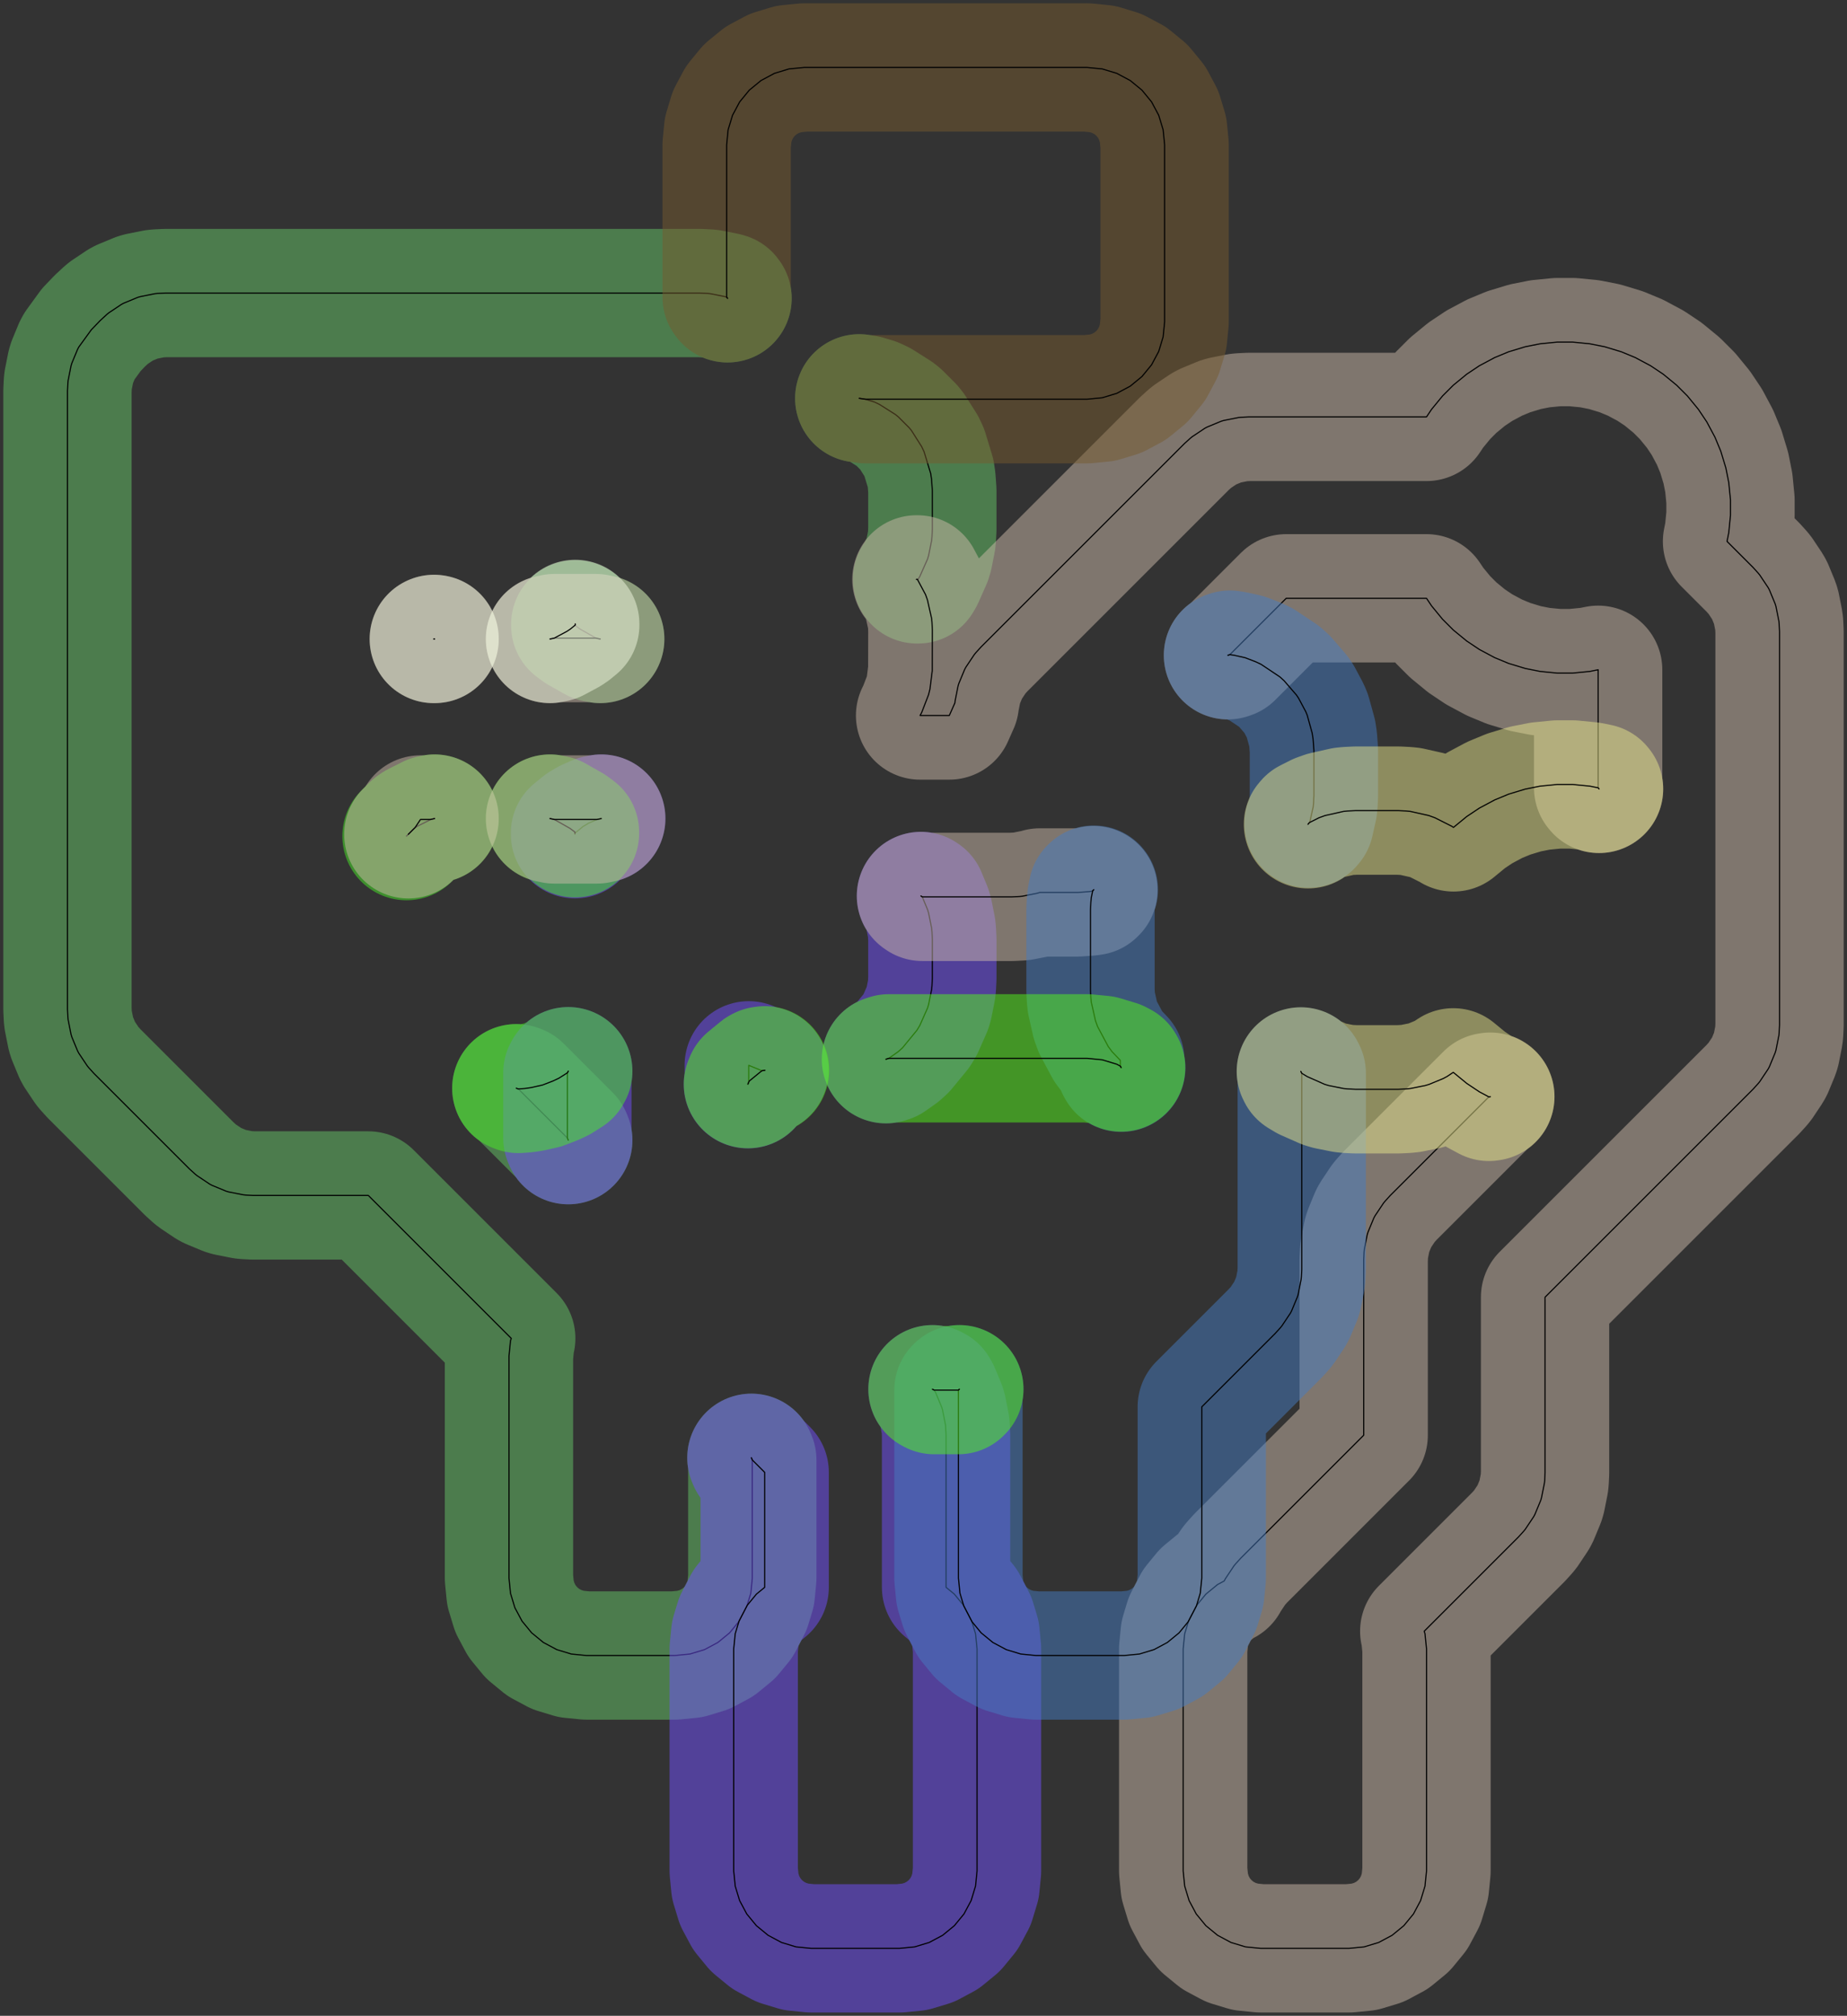 <?xml version="1.0" standalone="no"?>
<!DOCTYPE svg PUBLIC "-//W3C//DTD SVG 1.1//EN"
"http://www.w3.org/Graphics/SVG/1.1/DTD/svg11.dtd">
<!-- original:
<svg width="78.8976" height="86.1165" viewBox="0 0 1643.7 1794.09" version="1.1"
-->
<svg width="7889.76" height="8611.65" viewBox="0 0 1643.7 1794.09" version="1.1"
xmlns="http://www.w3.org/2000/svg"
xmlns:xlink="http://www.w3.org/1999/xlink">
<rect x="0" y="0" width="1643.7" height="1794.09" fill="#333333" stroke="none"/>
<polyline points="459.478,968.517 461.278,969.185 504.918,1012.83 505.718,1014.76" style="stroke:rgb(103,198,105);stroke-width:114.173;fill:none;stroke-opacity:0.5;stroke-linecap:round;stroke-linejoin:round;;fill:none"/>
<polyline points="459.478,968.517 461.278,969.185 504.918,1012.83 505.718,1014.76" style="stroke:rgb(0,0,0);stroke-width:1px;fill:none;stroke-opacity:1;stroke-linecap:round;stroke-linejoin:round;;fill:none"/>
<polyline points="511.926,555.609 511.938,556.435 511.938,556.693 516.338,559.957 530.376,567.909 531.09,568.099 534.162,568.711" style="stroke:rgb(103,198,105);stroke-width:114.173;fill:none;stroke-opacity:0.5;stroke-linecap:round;stroke-linejoin:round;;fill:none"/>
<polyline points="511.926,555.609 511.938,556.435 511.938,556.693 516.338,559.957 530.376,567.909 531.09,568.099 534.162,568.711" style="stroke:rgb(0,0,0);stroke-width:1px;fill:none;stroke-opacity:1;stroke-linecap:round;stroke-linejoin:round;;fill:none"/>
<polyline points="647.458,265.513 647.396,265.421 646.652,264.417 645.334,264.017 632.086,261.383 629.782,261.155 623.03,260.823 586.102,260.823 147.046,260.823 140.29,261.155 137.986,261.383 124.736,264.019 122.52,264.691 110.04,269.861 107.998,270.953 96.766,278.459 94.976,279.929 88.99,285.467 81.224,293.557 70.16,308.799 69.07,310.841 63.902,323.317 63.23,325.533 60.596,338.777 60.37,341.081 60.038,347.833 60.038,898.385 60.37,905.137 60.598,907.441 63.232,920.689 63.904,922.903 69.072,935.383 70.164,937.423 77.668,948.655 79.136,950.443 83.678,955.453 168.56,1040.33 173.57,1044.88 175.358,1046.34 186.59,1053.85 188.63,1054.94 201.11,1060.11 203.324,1060.78 216.572,1063.41 218.876,1063.64 225.63,1063.97 327.788,1063.97 454.97,1191.16 454.276,1193.45 452.952,1206.89 452.952,1404.53 454.276,1417.97 458.196,1430.89 464.564,1442.8 473.132,1453.24 483.572,1461.81 495.484,1468.18 508.408,1472.1 521.85,1473.42 589.632,1473.42 600.59,1473.42 614.032,1472.1 626.956,1468.18 638.868,1461.81 649.308,1453.24 657.384,1443.4 664.748,1429.23 668.164,1417.97 669.488,1404.53 669.488,1299.37 668.688,1297.44" style="stroke:rgb(103,198,105);stroke-width:114.173;fill:none;stroke-opacity:0.5;stroke-linecap:round;stroke-linejoin:round;;fill:none"/>
<polyline points="647.458,265.513 647.396,265.421 646.652,264.417 645.334,264.017 632.086,261.383 629.782,261.155 623.03,260.823 586.102,260.823 147.046,260.823 140.29,261.155 137.986,261.383 124.736,264.019 122.52,264.691 110.04,269.861 107.998,270.953 96.766,278.459 94.976,279.929 88.99,285.467 81.224,293.557 70.16,308.799 69.07,310.841 63.902,323.317 63.23,325.533 60.596,338.777 60.37,341.081 60.038,347.833 60.038,898.385 60.37,905.137 60.598,907.441 63.232,920.689 63.904,922.903 69.072,935.383 70.164,937.423 77.668,948.655 79.136,950.443 83.678,955.453 168.56,1040.33 173.57,1044.88 175.358,1046.34 186.59,1053.85 188.63,1054.94 201.11,1060.11 203.324,1060.78 216.572,1063.41 218.876,1063.64 225.63,1063.97 327.788,1063.97 454.97,1191.16 454.276,1193.45 452.952,1206.89 452.952,1404.53 454.276,1417.97 458.196,1430.89 464.564,1442.8 473.132,1453.24 483.572,1461.81 495.484,1468.18 508.408,1472.1 521.85,1473.42 589.632,1473.42 600.59,1473.42 614.032,1472.1 626.956,1468.18 638.868,1461.81 649.308,1453.24 657.384,1443.4 664.748,1429.23 668.164,1417.97 669.488,1404.53 669.488,1299.37 668.688,1297.44" style="stroke:rgb(0,0,0);stroke-width:1px;fill:none;stroke-opacity:1;stroke-linecap:round;stroke-linejoin:round;;fill:none"/>
<polyline points="764.67,354.513 770.036,355.313 778.042,357.741 782.612,359.901 796.88,368.933 799.49,371.075 809.04,380.625 811.182,383.235 820.214,397.503 822.374,402.073 828.234,421.401 828.976,426.401 829.722,436.515 829.722,470.963 829.63,472.847 829.394,477.693 829.064,481.055 826.424,494.327 825.444,497.557 818.604,512.985 817.008,515.647 816.07,515.653" style="stroke:rgb(103,198,105);stroke-width:114.173;fill:none;stroke-opacity:0.5;stroke-linecap:round;stroke-linejoin:round;;fill:none"/>
<polyline points="764.67,354.513 770.036,355.313 778.042,357.741 782.612,359.901 796.88,368.933 799.49,371.075 809.04,380.625 811.182,383.235 820.214,397.503 822.374,402.073 828.234,421.401 828.976,426.401 829.722,436.515 829.722,470.963 829.63,472.847 829.394,477.693 829.064,481.055 826.424,494.327 825.444,497.557 818.604,512.985 817.008,515.647 816.07,515.653" style="stroke:rgb(0,0,0);stroke-width:1px;fill:none;stroke-opacity:1;stroke-linecap:round;stroke-linejoin:round;;fill:none"/>
<polyline points="505.72,1014.76 504.92,1012.83 504.92,954.813 505.72,953.367" style="stroke:rgb(115,81,255);stroke-width:114.173;fill:none;stroke-opacity:0.5;stroke-linecap:round;stroke-linejoin:round;;fill:none"/>
<polyline points="505.72,1014.76 504.92,1012.83 504.92,954.813 505.72,953.367" style="stroke:rgb(0,0,0);stroke-width:1px;fill:none;stroke-opacity:1;stroke-linecap:round;stroke-linejoin:round;;fill:none"/>
<polyline points="511.706,742.491 511.692,741.479 518.84,735.613 523.672,732.717 531.32,729.327 535.084,728.527" style="stroke:rgb(115,81,255);stroke-width:114.173;fill:none;stroke-opacity:0.5;stroke-linecap:round;stroke-linejoin:round;;fill:none"/>
<polyline points="511.706,742.491 511.692,741.479 518.84,735.613 523.672,732.717 531.32,729.327 535.084,728.527" style="stroke:rgb(0,0,0);stroke-width:1px;fill:none;stroke-opacity:1;stroke-linecap:round;stroke-linejoin:round;;fill:none"/>
<polyline points="665.538,964.995 666.338,963.091 666.338,948.139 676.662,952.415 678.276,952.905 680.122,952.647 680.176,952.639" style="stroke:rgb(115,81,255);stroke-width:114.173;fill:none;stroke-opacity:0.5;stroke-linecap:round;stroke-linejoin:round;;fill:none"/>
<polyline points="665.538,964.995 666.338,963.091 666.338,948.139 676.662,952.415 678.276,952.905 680.122,952.647 680.176,952.639" style="stroke:rgb(0,0,0);stroke-width:1px;fill:none;stroke-opacity:1;stroke-linecap:round;stroke-linejoin:round;;fill:none"/>
<polyline points="668.686,1297.44 669.486,1299.37 680.51,1310.4 680.51,1412.74 673.132,1418.8 665.048,1428.65 657.696,1442.8 654.276,1454.08 652.952,1467.52 652.952,1531.09 652.952,1665.16 654.276,1678.6 658.196,1691.52 664.564,1703.43 673.132,1713.87 683.572,1722.44 695.484,1728.81 708.408,1732.73 721.85,1734.05 800.59,1734.05 814.032,1732.73 826.956,1728.81 838.868,1722.44 849.308,1713.87 857.876,1703.43 864.244,1691.52 868.164,1678.6 869.488,1665.16 869.488,1531.09 869.488,1467.52 868.164,1454.08 864.746,1442.81 857.386,1428.64 849.308,1418.8 841.928,1412.74 841.928,1276.97 841.596,1270.21 841.368,1267.91 838.734,1254.66 838.062,1252.45 832.894,1239.97 831.802,1237.93 831.322,1237.21 829.83,1236.41" style="stroke:rgb(115,81,255);stroke-width:114.173;fill:none;stroke-opacity:0.5;stroke-linecap:round;stroke-linejoin:round;;fill:none"/>
<polyline points="668.686,1297.44 669.486,1299.37 680.51,1310.4 680.51,1412.74 673.132,1418.8 665.048,1428.65 657.696,1442.8 654.276,1454.08 652.952,1467.52 652.952,1531.09 652.952,1665.16 654.276,1678.6 658.196,1691.52 664.564,1703.43 673.132,1713.87 683.572,1722.44 695.484,1728.81 708.408,1732.73 721.85,1734.05 800.59,1734.05 814.032,1732.73 826.956,1728.81 838.868,1722.44 849.308,1713.87 857.876,1703.43 864.244,1691.52 868.164,1678.6 869.488,1665.16 869.488,1531.09 869.488,1467.52 868.164,1454.08 864.746,1442.81 857.386,1428.64 849.308,1418.8 841.928,1412.74 841.928,1276.97 841.596,1270.21 841.368,1267.91 838.734,1254.66 838.062,1252.45 832.894,1239.97 831.802,1237.93 831.322,1237.21 829.83,1236.41" style="stroke:rgb(0,0,0);stroke-width:1px;fill:none;stroke-opacity:1;stroke-linecap:round;stroke-linejoin:round;;fill:none"/>
<polyline points="788.426,942.727 790.94,941.927 799.444,935.935 803.188,932.541 816.004,916.927 818.604,912.591 825.444,897.163 826.424,893.933 829.064,880.661 829.394,877.299 829.722,870.569 829.722,859.147 829.722,836.121 829.392,829.385 829.062,826.025 826.428,812.767 825.448,809.535 820.764,798.225 819.57,797.425" style="stroke:rgb(115,81,255);stroke-width:114.173;fill:none;stroke-opacity:0.5;stroke-linecap:round;stroke-linejoin:round;;fill:none"/>
<polyline points="788.426,942.727 790.94,941.927 799.444,935.935 803.188,932.541 816.004,916.927 818.604,912.591 825.444,897.163 826.424,893.933 829.064,880.661 829.394,877.299 829.722,870.569 829.722,859.147 829.722,836.121 829.392,829.385 829.062,826.025 826.428,812.767 825.448,809.535 820.764,798.225 819.57,797.425" style="stroke:rgb(0,0,0);stroke-width:1px;fill:none;stroke-opacity:1;stroke-linecap:round;stroke-linejoin:round;;fill:none"/>
<polyline points="361.76,744.151 368.394,737.515 368.92,737.037 371.466,735.337 383.668,729.195 386.766,728.525" style="stroke:rgb(74,236,41);stroke-width:114.173;fill:none;stroke-opacity:0.5;stroke-linecap:round;stroke-linejoin:round;;fill:none"/>
<polyline points="361.76,744.151 368.394,737.515 368.92,737.037 371.466,735.337 383.668,729.195 386.766,728.525" style="stroke:rgb(0,0,0);stroke-width:1px;fill:none;stroke-opacity:1;stroke-linecap:round;stroke-linejoin:round;;fill:none"/>
<polyline points="459.476,968.517 461.274,969.183 467.286,968.741 472.858,967.915 482.75,965.695 492.21,962.047 497.302,959.639 504.92,954.815 505.72,953.369" style="stroke:rgb(74,236,41);stroke-width:114.173;fill:none;stroke-opacity:0.5;stroke-linecap:round;stroke-linejoin:round;;fill:none"/>
<polyline points="459.476,968.517 461.274,969.183 467.286,968.741 472.858,967.915 482.75,965.695 492.21,962.047 497.302,959.639 504.92,954.815 505.72,953.369" style="stroke:rgb(0,0,0);stroke-width:1px;fill:none;stroke-opacity:1;stroke-linecap:round;stroke-linejoin:round;;fill:none"/>
<polyline points="489.452,728.527 492.528,729.139 493.238,729.327 507.28,737.283 511.682,740.549 511.682,740.803 511.694,741.631" style="stroke:rgb(74,236,41);stroke-width:114.173;fill:none;stroke-opacity:0.5;stroke-linecap:round;stroke-linejoin:round;;fill:none"/>
<polyline points="489.452,728.527 492.528,729.139 493.238,729.327 507.28,737.283 511.682,740.549 511.682,740.803 511.694,741.631" style="stroke:rgb(0,0,0);stroke-width:1px;fill:none;stroke-opacity:1;stroke-linecap:round;stroke-linejoin:round;;fill:none"/>
<polyline points="363.38,742.529 368.394,737.515 368.924,737.035 369.712,736.075 374.22,729.329 383.052,729.329 386.748,728.529" style="stroke:rgb(205,186,171);stroke-width:114.173;fill:none;stroke-opacity:0.5;stroke-linecap:round;stroke-linejoin:round;;fill:none"/>
<polyline points="363.38,742.529 368.394,737.515 368.924,737.035 369.712,736.075 374.22,729.329 383.052,729.329 386.748,728.529" style="stroke:rgb(0,0,0);stroke-width:1px;fill:none;stroke-opacity:1;stroke-linecap:round;stroke-linejoin:round;;fill:none"/>
<polyline points="386.068,568.711 386.254,568.627 386.736,568.711" style="stroke:rgb(205,186,171);stroke-width:114.173;fill:none;stroke-opacity:0.5;stroke-linecap:round;stroke-linejoin:round;;fill:none"/>
<polyline points="386.068,568.711 386.254,568.627 386.736,568.711" style="stroke:rgb(0,0,0);stroke-width:1px;fill:none;stroke-opacity:1;stroke-linecap:round;stroke-linejoin:round;;fill:none"/>
<polyline points="489.452,568.711 492.528,568.099 493.274,567.911 530.382,567.911 531.09,568.099 534.166,568.711" style="stroke:rgb(205,186,171);stroke-width:114.173;fill:none;stroke-opacity:0.5;stroke-linecap:round;stroke-linejoin:round;;fill:none"/>
<polyline points="489.452,568.711 492.528,568.099 493.274,567.911 530.382,567.911 531.09,568.099 534.166,568.711" style="stroke:rgb(0,0,0);stroke-width:1px;fill:none;stroke-opacity:1;stroke-linecap:round;stroke-linejoin:round;;fill:none"/>
<polyline points="489.456,728.529 492.528,729.139 493.24,729.329 531.316,729.329 535.08,728.529" style="stroke:rgb(205,186,171);stroke-width:114.173;fill:none;stroke-opacity:0.5;stroke-linecap:round;stroke-linejoin:round;;fill:none"/>
<polyline points="489.456,728.529 492.528,729.139 493.24,729.329 531.316,729.329 535.08,728.529" style="stroke:rgb(0,0,0);stroke-width:1px;fill:none;stroke-opacity:1;stroke-linecap:round;stroke-linejoin:round;;fill:none"/>
<polyline points="815.528,515.659 816.422,515.651 823.658,529.189 825.362,533.949 829.062,550.435 829.392,553.795 829.722,560.687 829.64,596.823 827.578,613.401 826.35,618.305 820.276,634.051 818.802,636.809 844.814,636.809 849.7,625.791 849.786,625.647 849.968,623.815 852.602,610.567 853.274,608.353 858.442,595.873 859.534,593.833 867.038,582.601 868.506,580.813 873.048,575.803 1054.15,394.701 1059.16,390.159 1060.95,388.691 1072.18,381.187 1074.22,380.095 1086.7,374.927 1088.91,374.255 1102.16,371.621 1104.47,371.393 1111.22,371.061 1269.48,371.061 1273.99,364.317 1283.78,352.385 1293.33,342.835 1305.26,333.043 1316.49,325.539 1330.11,318.263 1342.58,313.093 1357.35,308.613 1370.6,305.977 1385.96,304.465 1399.47,304.465 1414.83,305.977 1428.08,308.613 1442.85,313.093 1455.33,318.263 1468.94,325.539 1480.17,333.043 1492.1,342.835 1501.65,352.385 1511.44,364.317 1518.95,375.547 1526.22,389.161 1531.39,401.639 1535.87,416.409 1538.51,429.657 1540.02,445.017 1540.02,458.523 1538.51,473.885 1536.93,481.843 1560.02,504.937 1564.56,509.947 1566.03,511.735 1573.53,522.967 1574.63,525.007 1579.79,537.487 1580.47,539.701 1583.1,552.949 1583.33,555.253 1583.66,562.007 1583.66,912.401 1583.33,919.153 1583.1,921.457 1580.47,934.705 1579.79,936.919 1574.63,949.399 1573.53,951.439 1566.03,962.671 1564.56,964.459 1560.02,969.469 1375,1154.49 1375,1310.82 1374.67,1317.58 1374.44,1319.88 1371.8,1333.13 1371.13,1335.34 1365.96,1347.82 1364.87,1349.86 1357.37,1361.09 1355.9,1362.88 1351.36,1367.89 1267.47,1451.78 1268.16,1454.08 1269.49,1467.52 1269.49,1665.16 1268.16,1678.6 1264.24,1691.52 1257.88,1703.43 1249.31,1713.87 1238.87,1722.44 1226.96,1728.81 1214.03,1732.73 1200.59,1734.05 1121.85,1734.05 1108.41,1732.73 1095.48,1728.81 1083.57,1722.44 1073.13,1713.87 1064.56,1703.43 1058.2,1691.52 1054.28,1678.6 1052.95,1665.16 1052.95,1531.09 1052.95,1467.52 1054.28,1454.08 1057.7,1442.8 1065.05,1428.65 1073.13,1418.8 1083.57,1410.23 1089.47,1407.08 1089.54,1406.9 1090.64,1404.86 1098.14,1393.63 1099.61,1391.84 1104.15,1386.83 1148.6,1342.38 1213.58,1277.39 1213.58,1218.25 1213.58,1121.06 1213.91,1114.31 1214.14,1112 1216.77,1098.76 1217.45,1096.54 1222.61,1084.06 1223.71,1082.02 1231.21,1070.79 1232.68,1069 1237.22,1063.99 1238.91,1062.3 1252.62,1048.6 1324.98,976.235 1326.3,976.039" style="stroke:rgb(205,186,171);stroke-width:114.173;fill:none;stroke-opacity:0.5;stroke-linecap:round;stroke-linejoin:round;;fill:none"/>
<polyline points="815.528,515.659 816.422,515.651 823.658,529.189 825.362,533.949 829.062,550.435 829.392,553.795 829.722,560.687 829.64,596.823 827.578,613.401 826.35,618.305 820.276,634.051 818.802,636.809 844.814,636.809 849.7,625.791 849.786,625.647 849.968,623.815 852.602,610.567 853.274,608.353 858.442,595.873 859.534,593.833 867.038,582.601 868.506,580.813 873.048,575.803 1054.15,394.701 1059.16,390.159 1060.95,388.691 1072.18,381.187 1074.22,380.095 1086.7,374.927 1088.91,374.255 1102.16,371.621 1104.47,371.393 1111.22,371.061 1269.48,371.061 1273.99,364.317 1283.78,352.385 1293.33,342.835 1305.26,333.043 1316.49,325.539 1330.11,318.263 1342.58,313.093 1357.35,308.613 1370.6,305.977 1385.96,304.465 1399.47,304.465 1414.83,305.977 1428.08,308.613 1442.85,313.093 1455.33,318.263 1468.94,325.539 1480.17,333.043 1492.1,342.835 1501.65,352.385 1511.44,364.317 1518.95,375.547 1526.22,389.161 1531.39,401.639 1535.87,416.409 1538.51,429.657 1540.02,445.017 1540.02,458.523 1538.51,473.885 1536.93,481.843 1560.02,504.937 1564.56,509.947 1566.03,511.735 1573.53,522.967 1574.63,525.007 1579.79,537.487 1580.47,539.701 1583.1,552.949 1583.33,555.253 1583.66,562.007 1583.66,912.401 1583.33,919.153 1583.1,921.457 1580.47,934.705 1579.79,936.919 1574.63,949.399 1573.53,951.439 1566.03,962.671 1564.56,964.459 1560.02,969.469 1375,1154.49 1375,1310.82 1374.67,1317.58 1374.44,1319.88 1371.8,1333.13 1371.13,1335.34 1365.96,1347.82 1364.87,1349.86 1357.37,1361.09 1355.9,1362.88 1351.36,1367.89 1267.47,1451.78 1268.16,1454.08 1269.49,1467.52 1269.49,1665.16 1268.16,1678.6 1264.24,1691.52 1257.88,1703.43 1249.31,1713.87 1238.87,1722.44 1226.96,1728.81 1214.03,1732.73 1200.59,1734.05 1121.85,1734.05 1108.41,1732.73 1095.48,1728.81 1083.57,1722.44 1073.13,1713.87 1064.56,1703.43 1058.2,1691.52 1054.28,1678.6 1052.95,1665.16 1052.95,1531.09 1052.95,1467.52 1054.28,1454.08 1057.7,1442.8 1065.05,1428.65 1073.13,1418.8 1083.57,1410.23 1089.47,1407.08 1089.54,1406.9 1090.64,1404.86 1098.14,1393.63 1099.61,1391.84 1104.15,1386.83 1148.6,1342.38 1213.58,1277.39 1213.58,1218.25 1213.58,1121.06 1213.91,1114.31 1214.14,1112 1216.77,1098.76 1217.45,1096.54 1222.61,1084.06 1223.71,1082.02 1231.21,1070.79 1232.68,1069 1237.22,1063.99 1238.91,1062.3 1252.62,1048.6 1324.98,976.235 1326.3,976.039" style="stroke:rgb(0,0,0);stroke-width:1px;fill:none;stroke-opacity:1;stroke-linecap:round;stroke-linejoin:round;;fill:none"/>
<polyline points="819.572,797.427 820.766,798.227 889.918,798.227 900.59,798.227 907.342,797.895 909.646,797.667 922.894,795.033 925.108,794.361 925.28,794.289 959.152,794.289 969.264,793.543 972.062,793.129 973.05,792.173" style="stroke:rgb(205,186,171);stroke-width:114.173;fill:none;stroke-opacity:0.5;stroke-linecap:round;stroke-linejoin:round;;fill:none"/>
<polyline points="819.572,797.427 820.766,798.227 889.918,798.227 900.59,798.227 907.342,797.895 909.646,797.667 922.894,795.033 925.108,794.361 925.28,794.289 959.152,794.289 969.264,793.543 972.062,793.129 973.05,792.173" style="stroke:rgb(0,0,0);stroke-width:1px;fill:none;stroke-opacity:1;stroke-linecap:round;stroke-linejoin:round;;fill:none"/>
<polyline points="1092.8,583.201 1093.19,583.055 1094.51,582.619 1144.65,532.479 1180.77,532.479 1269.48,532.479 1273.99,539.225 1283.78,551.157 1293.33,560.707 1305.26,570.499 1316.49,578.003 1330.11,585.279 1342.58,590.449 1357.35,594.929 1370.6,597.563 1385.96,599.077 1399.47,599.077 1414.83,597.563 1422.24,596.089 1422.24,637.761 1422.24,701.153 1423.04,702.125" style="stroke:rgb(205,186,171);stroke-width:114.173;fill:none;stroke-opacity:0.5;stroke-linecap:round;stroke-linejoin:round;;fill:none"/>
<polyline points="1092.8,583.201 1093.19,583.055 1094.51,582.619 1144.65,532.479 1180.77,532.479 1269.48,532.479 1273.99,539.225 1283.78,551.157 1293.33,560.707 1305.26,570.499 1316.49,578.003 1330.11,585.279 1342.58,590.449 1357.35,594.929 1370.6,597.563 1385.96,599.077 1399.47,599.077 1414.83,597.563 1422.24,596.089 1422.24,637.761 1422.24,701.153 1423.04,702.125" style="stroke:rgb(0,0,0);stroke-width:1px;fill:none;stroke-opacity:1;stroke-linecap:round;stroke-linejoin:round;;fill:none"/>
<polyline points="386.028,568.729 386.254,568.627 386.76,568.715" style="stroke:rgb(242,251,227);stroke-width:114.173;fill:none;stroke-opacity:0.5;stroke-linecap:round;stroke-linejoin:round;;fill:none"/>
<polyline points="386.028,568.729 386.254,568.627 386.76,568.715" style="stroke:rgb(0,0,0);stroke-width:1px;fill:none;stroke-opacity:1;stroke-linecap:round;stroke-linejoin:round;;fill:none"/>
<polyline points="489.456,568.711 492.528,568.099 493.28,567.911 504.508,561.909 507.636,559.819 511.936,556.289 511.92,555.271" style="stroke:rgb(242,251,227);stroke-width:114.173;fill:none;stroke-opacity:0.5;stroke-linecap:round;stroke-linejoin:round;;fill:none"/>
<polyline points="489.456,568.711 492.528,568.099 493.28,567.911 504.508,561.909 507.636,559.819 511.936,556.289 511.92,555.271" style="stroke:rgb(0,0,0);stroke-width:1px;fill:none;stroke-opacity:1;stroke-linecap:round;stroke-linejoin:round;;fill:none"/>
<polyline points="853.752,1236.4 852.952,1237.2 852.952,1404.53 854.276,1417.97 857.694,1429.24 865.05,1443.4 873.132,1453.24 883.572,1461.81 895.484,1468.18 908.408,1472.1 921.85,1473.42 932.806,1473.42 989.632,1473.42 1000.59,1473.42 1014.03,1472.1 1026.96,1468.18 1038.87,1461.81 1049.31,1453.24 1057.38,1443.4 1064.75,1429.23 1068.16,1417.97 1069.49,1404.53 1069.49,1309.6 1069.49,1252.13 1133.13,1188.49 1134.82,1186.79 1139.37,1181.78 1140.83,1179.99 1148.34,1168.76 1149.43,1166.72 1154.6,1154.24 1155.27,1152.03 1157.9,1138.78 1158.13,1136.47 1158.46,1129.72 1158.46,1032.53 1158.46,1028.7 1158.46,955.223 1157.66,953.623" style="stroke:rgb(70,124,194);stroke-width:114.173;fill:none;stroke-opacity:0.5;stroke-linecap:round;stroke-linejoin:round;;fill:none"/>
<polyline points="853.752,1236.4 852.952,1237.2 852.952,1404.53 854.276,1417.97 857.694,1429.24 865.05,1443.4 873.132,1453.24 883.572,1461.81 895.484,1468.18 908.408,1472.1 921.85,1473.42 932.806,1473.42 989.632,1473.42 1000.59,1473.42 1014.03,1472.1 1026.96,1468.18 1038.87,1461.81 1049.31,1453.24 1057.38,1443.4 1064.75,1429.23 1068.16,1417.97 1069.49,1404.53 1069.49,1309.6 1069.49,1252.13 1133.13,1188.49 1134.82,1186.79 1139.37,1181.78 1140.83,1179.99 1148.34,1168.76 1149.43,1166.72 1154.6,1154.24 1155.27,1152.03 1157.9,1138.78 1158.13,1136.47 1158.46,1129.72 1158.46,1032.53 1158.46,1028.7 1158.46,955.223 1157.66,953.623" style="stroke:rgb(0,0,0);stroke-width:1px;fill:none;stroke-opacity:1;stroke-linecap:round;stroke-linejoin:round;;fill:none"/>
<polyline points="973.422,791.813 972.418,792.785 971.17,799.063 970.802,802.807 970.472,809.547 970.472,854.839 970.472,877.341 970.472,881.397 970.802,888.135 971.17,891.879 974.868,908.353 976.766,913.657 986.288,931.477 989.642,936.001 997.046,943.775 997.046,948.947 997.846,950.321" style="stroke:rgb(70,124,194);stroke-width:114.173;fill:none;stroke-opacity:0.5;stroke-linecap:round;stroke-linejoin:round;;fill:none"/>
<polyline points="973.422,791.813 972.418,792.785 971.17,799.063 970.802,802.807 970.472,809.547 970.472,854.839 970.472,877.341 970.472,881.397 970.802,888.135 971.17,891.879 974.868,908.353 976.766,913.657 986.288,931.477 989.642,936.001 997.046,943.775 997.046,948.947 997.846,950.321" style="stroke:rgb(0,0,0);stroke-width:1px;fill:none;stroke-opacity:1;stroke-linecap:round;stroke-linejoin:round;;fill:none"/>
<polyline points="1092.79,583.201 1093.19,583.055 1094.51,582.619 1098.28,583.179 1108.17,585.401 1117.63,589.051 1122.2,591.213 1139,602.435 1142.74,605.829 1153.77,618.611 1155.65,621.419 1162.01,633.335 1163.31,636.455 1167.8,652.701 1168.54,657.701 1168.84,661.689 1169.29,667.815 1169.29,708.169 1168.96,714.943 1168.62,718.303 1165.61,731.711 1164.5,733.045" style="stroke:rgb(70,124,194);stroke-width:114.173;fill:none;stroke-opacity:0.5;stroke-linecap:round;stroke-linejoin:round;;fill:none"/>
<polyline points="1092.79,583.201 1093.19,583.055 1094.51,582.619 1098.28,583.179 1108.17,585.401 1117.63,589.051 1122.2,591.213 1139,602.435 1142.74,605.829 1153.77,618.611 1155.65,621.419 1162.01,633.335 1163.31,636.455 1167.8,652.701 1168.54,657.701 1168.84,661.689 1169.29,667.815 1169.29,708.169 1168.96,714.943 1168.62,718.303 1165.61,731.711 1164.5,733.045" style="stroke:rgb(0,0,0);stroke-width:1px;fill:none;stroke-opacity:1;stroke-linecap:round;stroke-linejoin:round;;fill:none"/>
<polyline points="665.584,964.885 666.664,962.313 666.832,962.107 677.274,953.539 678.528,952.869 680.122,952.647 680.792,952.561" style="stroke:rgb(84,248,27);stroke-width:114.173;fill:none;stroke-opacity:0.5;stroke-linecap:round;stroke-linejoin:round;;fill:none"/>
<polyline points="665.584,964.885 666.664,962.313 666.832,962.107 677.274,953.539 678.528,952.869 680.122,952.647 680.792,952.561" style="stroke:rgb(0,0,0);stroke-width:1px;fill:none;stroke-opacity:1;stroke-linecap:round;stroke-linejoin:round;;fill:none"/>
<polyline points="788.42,942.729 790.934,941.929 883.71,941.929 914.148,941.929 967.52,941.929 980.96,943.253 993.886,947.173 996.974,948.825 997.738,950.135" style="stroke:rgb(84,248,27);stroke-width:114.173;fill:none;stroke-opacity:0.5;stroke-linecap:round;stroke-linejoin:round;;fill:none"/>
<polyline points="788.42,942.729 790.934,941.929 883.71,941.929 914.148,941.929 967.52,941.929 980.96,943.253 993.886,947.173 996.974,948.825 997.738,950.135" style="stroke:rgb(0,0,0);stroke-width:1px;fill:none;stroke-opacity:1;stroke-linecap:round;stroke-linejoin:round;;fill:none"/>
<polyline points="829.822,1236.4 831.314,1237.2 852.952,1237.2 853.752,1236.4" style="stroke:rgb(84,248,27);stroke-width:114.173;fill:none;stroke-opacity:0.5;stroke-linecap:round;stroke-linejoin:round;;fill:none"/>
<polyline points="829.822,1236.4 831.314,1237.2 852.952,1237.2 853.752,1236.4" style="stroke:rgb(0,0,0);stroke-width:1px;fill:none;stroke-opacity:1;stroke-linecap:round;stroke-linejoin:round;;fill:none"/>
<polyline points="1157.64,953.565 1158.46,955.215 1158.6,955.329 1163.44,958.225 1178.86,965.059 1182.46,966.151 1195.72,968.787 1199.46,969.155 1206.2,969.485 1244.59,969.485 1251.32,969.155 1255.07,968.787 1268.33,966.151 1271.93,965.059 1284.41,959.887 1287.73,958.113 1293.31,954.387 1293.33,954.407 1305.26,964.201 1316.49,971.703 1324.97,976.237 1326.3,976.039" style="stroke:rgb(232,231,141);stroke-width:114.173;fill:none;stroke-opacity:0.5;stroke-linecap:round;stroke-linejoin:round;;fill:none"/>
<polyline points="1157.64,953.565 1158.46,955.215 1158.6,955.329 1163.44,958.225 1178.86,965.059 1182.46,966.151 1195.72,968.787 1199.46,969.155 1206.2,969.485 1244.59,969.485 1251.32,969.155 1255.07,968.787 1268.33,966.151 1271.93,965.059 1284.41,959.887 1287.73,958.113 1293.31,954.387 1293.33,954.407 1305.26,964.201 1316.49,971.703 1324.97,976.237 1326.3,976.039" style="stroke:rgb(0,0,0);stroke-width:1px;fill:none;stroke-opacity:1;stroke-linecap:round;stroke-linejoin:round;;fill:none"/>
<polyline points="1164,733.645 1165.28,732.111 1173.96,727.741 1179.26,725.845 1195.68,722.159 1199.42,721.789 1206.2,721.455 1230.17,721.455 1244.59,721.455 1251.36,721.789 1255.1,722.159 1271.52,725.845 1276.82,727.741 1291.93,735.349 1293.5,736.395 1305.26,726.743 1316.49,719.239 1330.11,711.963 1342.58,706.795 1357.35,702.313 1370.6,699.679 1385.96,698.165 1399.47,698.165 1414.83,699.679 1422.24,701.153 1423.04,702.123" style="stroke:rgb(232,231,141);stroke-width:114.173;fill:none;stroke-opacity:0.5;stroke-linecap:round;stroke-linejoin:round;;fill:none"/>
<polyline points="1164,733.645 1165.28,732.111 1173.96,727.741 1179.26,725.845 1195.68,722.159 1199.42,721.789 1206.2,721.455 1230.17,721.455 1244.59,721.455 1251.36,721.789 1255.1,722.159 1271.52,725.845 1276.82,727.741 1291.93,735.349 1293.5,736.395 1305.26,726.743 1316.49,719.239 1330.11,711.963 1342.58,706.795 1357.35,702.313 1370.6,699.679 1385.96,698.165 1399.47,698.165 1414.83,699.679 1422.24,701.153 1423.04,702.123" style="stroke:rgb(0,0,0);stroke-width:1px;fill:none;stroke-opacity:1;stroke-linecap:round;stroke-linejoin:round;;fill:none"/>
<polyline points="647.452,265.507 647.396,265.421 646.652,264.419 646.652,200.275 646.652,128.937 647.976,115.495 651.898,102.571 658.264,90.659 666.832,80.219 677.274,71.649 689.184,65.283 702.11,61.363 715.55,60.039 967.52,60.039 980.96,61.363 993.886,65.283 1005.8,71.649 1016.24,80.219 1024.81,90.659 1031.17,102.571 1035.09,115.495 1036.42,128.937 1036.42,286.417 1035.09,299.857 1031.77,310.813 1031.17,312.783 1024.81,324.693 1016.24,335.135 1005.8,343.703 993.886,350.069 980.96,353.991 977.954,354.287 967.52,355.315 879.676,355.315 770.038,355.315 764.674,354.515" style="stroke:rgb(118,90,46);stroke-width:114.173;fill:none;stroke-opacity:0.5;stroke-linecap:round;stroke-linejoin:round;;fill:none"/>
<polyline points="647.452,265.507 647.396,265.421 646.652,264.419 646.652,200.275 646.652,128.937 647.976,115.495 651.898,102.571 658.264,90.659 666.832,80.219 677.274,71.649 689.184,65.283 702.11,61.363 715.55,60.039 967.52,60.039 980.96,61.363 993.886,65.283 1005.8,71.649 1016.24,80.219 1024.81,90.659 1031.17,102.571 1035.09,115.495 1036.42,128.937 1036.42,286.417 1035.09,299.857 1031.77,310.813 1031.17,312.783 1024.81,324.693 1016.24,335.135 1005.8,343.703 993.886,350.069 980.96,353.991 977.954,354.287 967.52,355.315 879.676,355.315 770.038,355.315 764.674,354.515" style="stroke:rgb(0,0,0);stroke-width:1px;fill:none;stroke-opacity:1;stroke-linecap:round;stroke-linejoin:round;;fill:none"/>
</svg>
